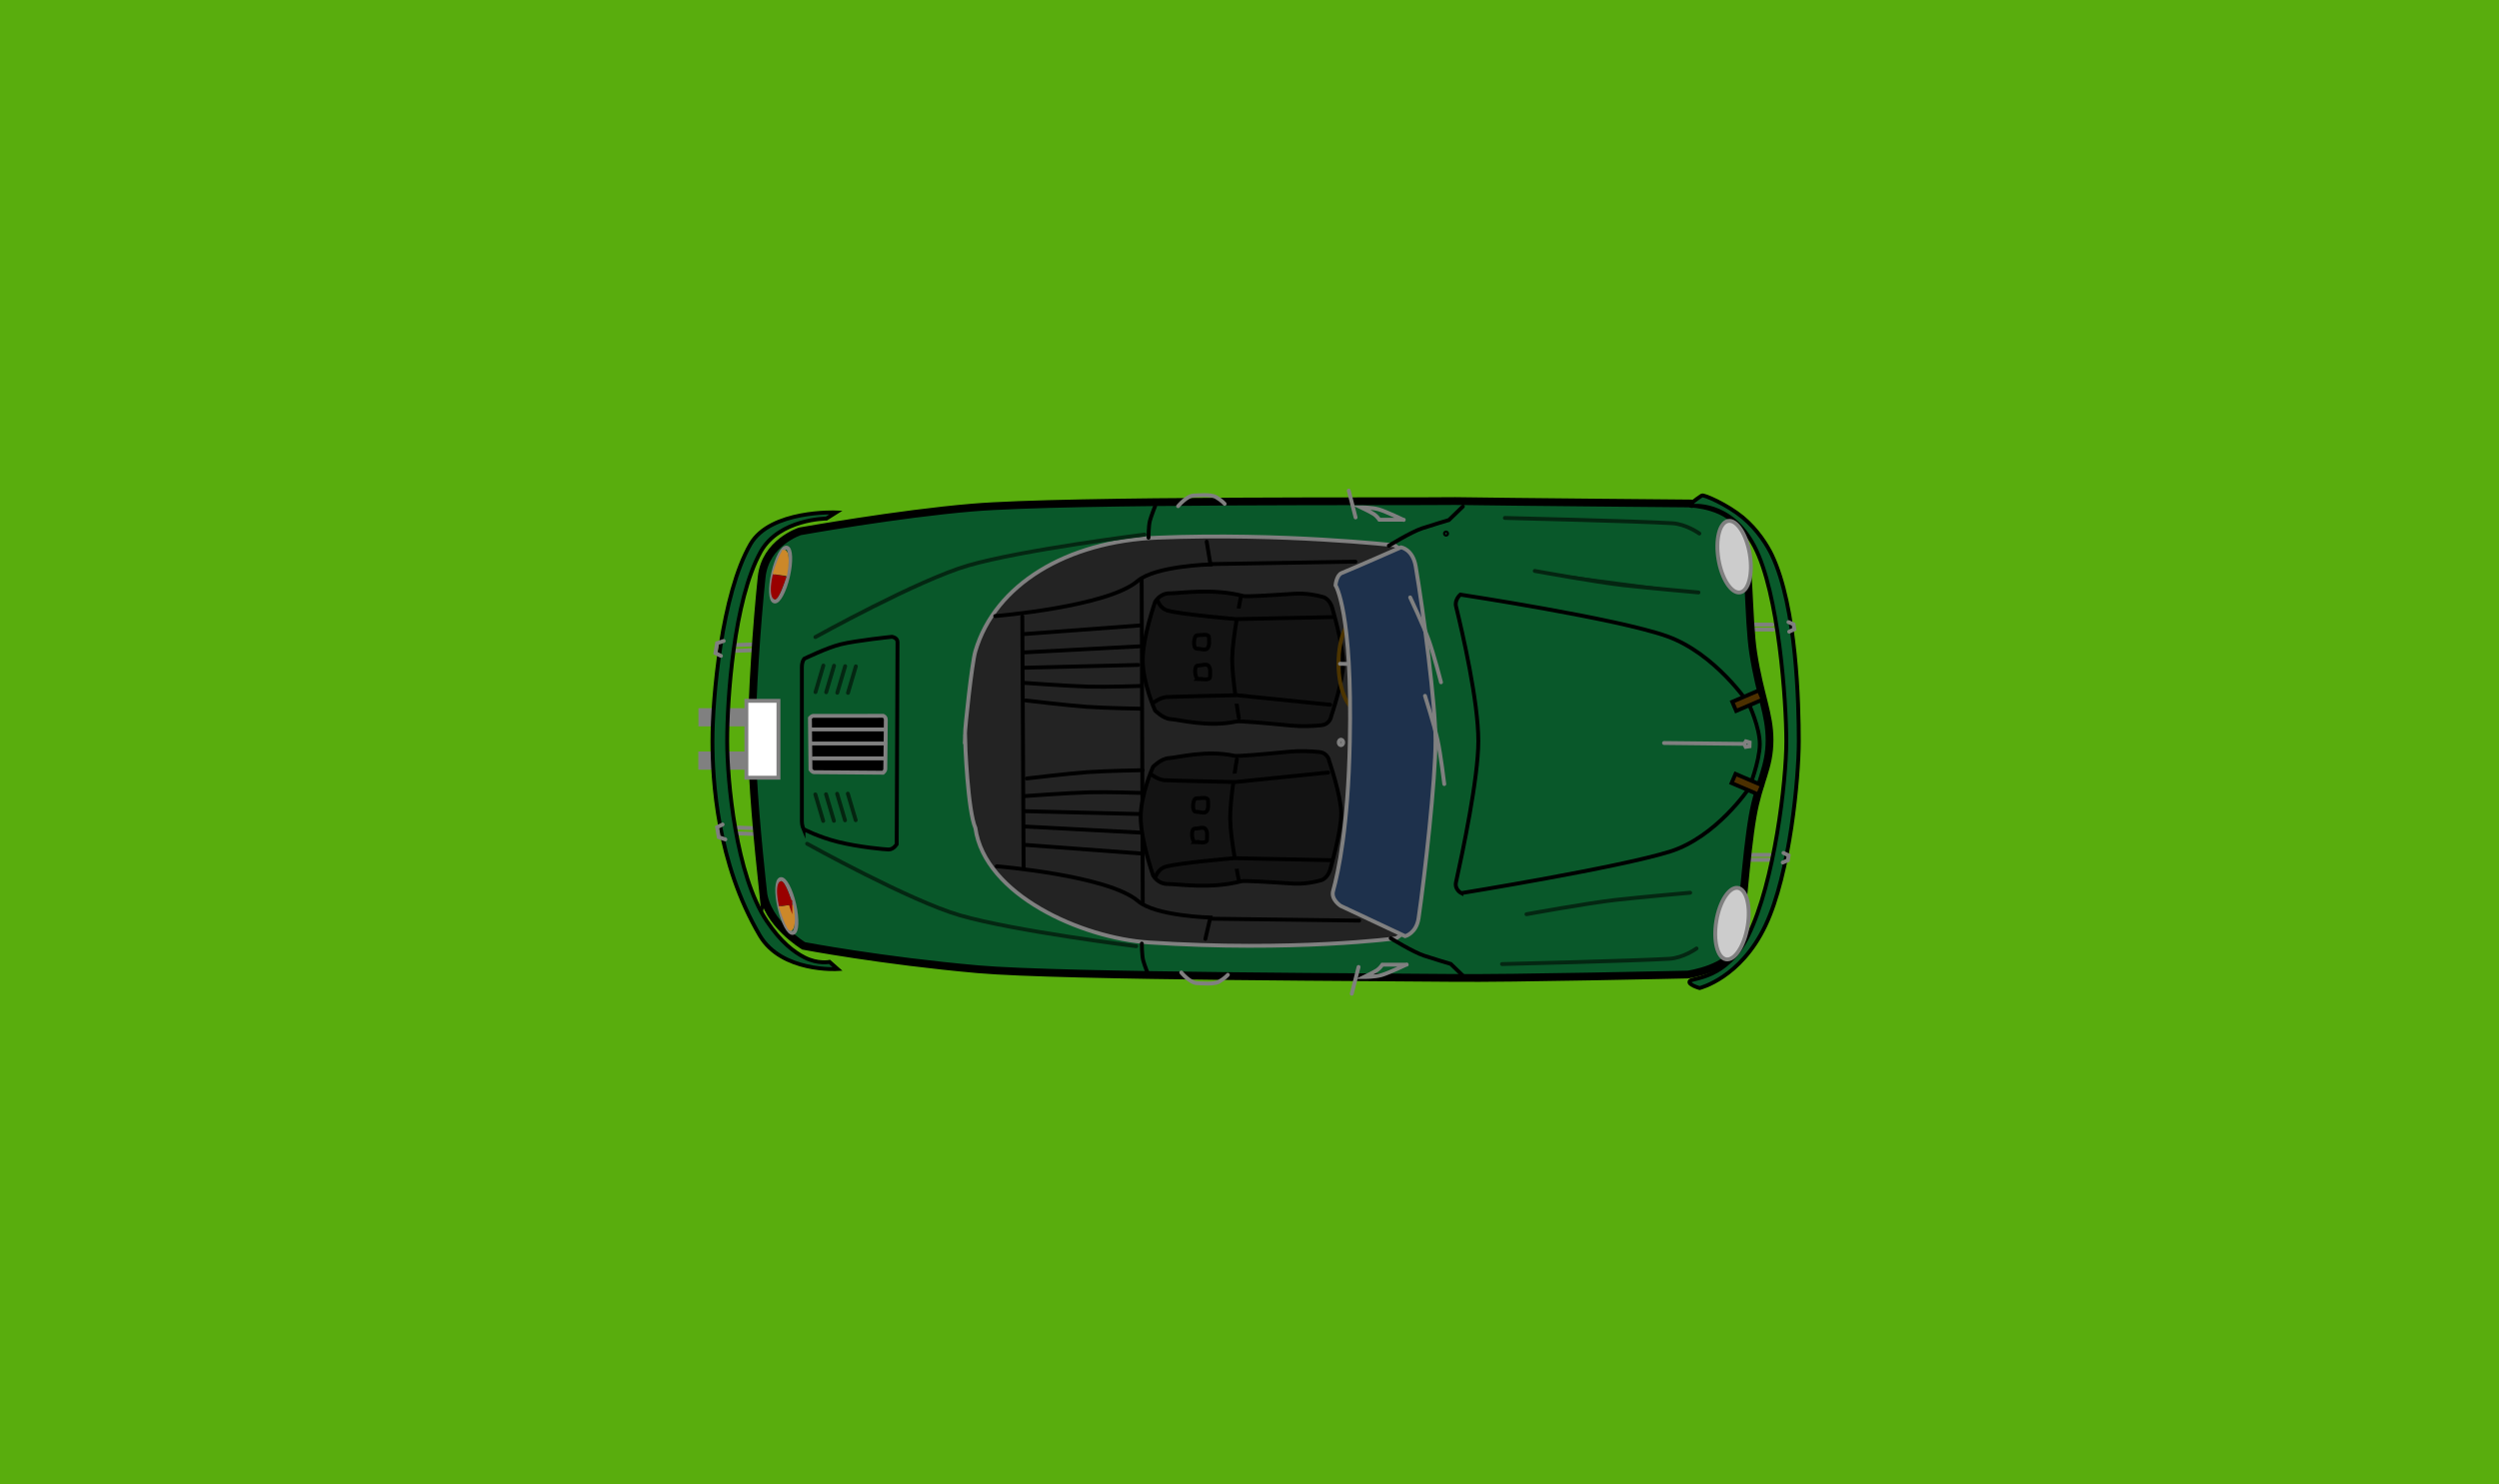<svg version="1.1" xmlns="http://www.w3.org/2000/svg" xmlns:xlink="http://www.w3.org/1999/xlink" width="160.699" height="95.481" viewBox="0,0,160.699,95.481"><rect x="0" y="0" width="160.699" height="95.481" fill="#333333" stroke="none"/><g transform="translate(-159.65,-132.26)"><g data-paper-data="{&quot;isPaintingLayer&quot;:true}" fill-rule="nonzero" stroke-linejoin="miter" stroke-miterlimit="10" stroke-dasharray="" stroke-dashoffset="0" style="mix-blend-mode: normal"><path d="M159.65,227.74v-95.481h160.699v95.481z" fill="#59ad0d" stroke="none" stroke-width="0" stroke-linecap="butt"/><path d="M204.678,181.644v-0.92h4.553v0.92z" fill="#808080" stroke="#808080" stroke-width="0.25" stroke-linecap="butt"/><path d="M204.686,178.857v-0.92h4.553v0.92z" fill="#808080" stroke="#808080" stroke-width="0.25" stroke-linecap="butt"/><path d="M273.617,172.436h-1.117" data-paper-data="{&quot;index&quot;:null}" fill="none" stroke="#808080" stroke-width="0.25" stroke-linecap="round"/><path d="M272.553,172.755h1.117" data-paper-data="{&quot;index&quot;:null}" fill="none" stroke="#808080" stroke-width="0.25" stroke-linecap="round"/><path d="M273.385,187.569h-1.117" fill="none" stroke="#808080" stroke-width="0.25" stroke-linecap="round"/><path d="M208.448,185.544l-1.327,-0.051" fill="none" stroke="#808080" stroke-width="0.25" stroke-linecap="round"/><path d="M207.019,185.863l1.378,0.053" fill="none" stroke="#808080" stroke-width="0.25" stroke-linecap="round"/><path d="M273.438,187.25h-1.117" fill="none" stroke="#808080" stroke-width="0.25" stroke-linecap="round"/><path d="M208.295,174.074l-1.327,0.051" data-paper-data="{&quot;index&quot;:null}" fill="none" stroke="#808080" stroke-width="0.25" stroke-linecap="round"/><path d="M206.866,173.755l1.378,-0.053" data-paper-data="{&quot;index&quot;:null}" fill="none" stroke="#808080" stroke-width="0.25" stroke-linecap="round"/><path d="M208.715,189.61c-0.326,-3.072 -0.721,-7.139 -0.721,-9.881c0,-2.624 0.315,-7.314 0.634,-10.347c0.235,-2.235 2.466,-2.944 2.466,-2.944c0,0 6.276,-1.129 11.094,-1.531c6.198,-0.517 28.145,-0.371 31.044,-0.418c3.517,0.055 15.113,0.155 15.113,0.155c0,0 2.625,0.121 3.247,1.707c0.597,1.523 0.448,5.665 0.803,7.934c0.429,2.743 1.046,3.885 1.046,5.571c0,1.821 -0.69,2.619 -1.089,4.918c-0.452,2.601 -0.639,6.585 -1.013,8.308c-0.392,1.472 -3.143,1.863 -3.143,1.863c0,0 -11.433,0.261 -15.078,0.218c-3.288,-0.048 -25.199,-0.079 -30.597,-0.559c-6.213,-0.553 -11.192,-1.502 -11.192,-1.502c0,0 -2.397,-1.451 -2.614,-3.493z" fill="#09582a" stroke="#000000" stroke-width="0.5" stroke-linecap="butt"/><path d="M221.7,179.537c0.012,-0.578 0.447,-4.624 0.67,-5.384c1.266,-4.307 5.888,-7.07 11.696,-7.309c7.97,-0.327 15.268,0.492 15.268,0.492c0,0 1.131,0.732 1.312,1.805c0.465,2.759 1.21,8.509 1.21,10.748c0,2.408 -0.65,8.299 -1.035,10.952c-0.137,0.941 -1.383,1.773 -1.383,1.773c0,0 -6.589,0.88 -15.925,0.267c-4.29,-0.282 -10.54,-3.047 -11.139,-7.357c-0.489,-1.123 -0.664,-5.351 -0.673,-5.989z" fill="#232323" stroke="#808080" stroke-width="0.25" stroke-linecap="butt"/><path d="M249.082,192.612c0,0 1.413,0.876 2.141,1.119c0.677,0.226 1.718,0.532 1.718,0.532l0.901,0.871" data-paper-data="{&quot;index&quot;:null}" fill="none" stroke="#000000" stroke-width="0.25" stroke-linecap="round"/><path d="M253.72,164.84l-0.901,0.871c0,0 -1.041,0.307 -1.718,0.532c-0.727,0.242 -2.141,1.119 -2.141,1.119" fill="none" stroke="#000000" stroke-width="0.25" stroke-linecap="round"/><path d="M268.322,195.36c0.204,-0.22 2.365,-0.096 3.756,-2.935c1.681,-3.43 2.443,-9.9 2.443,-12.488c0,-2.503 -0.481,-9.554 -2.059,-12.545c-1.558,-2.953 -4.048,-2.586 -4.048,-2.586c0,0 -0.344,-0.006 0.673,-0.674c0.117,-0.077 1.629,0.583 2.626,1.404c0.97,0.8 1.604,1.844 1.88,2.424c1.595,3.354 1.731,9.575 1.731,11.977c0,2.343 -0.563,8.518 -2.144,11.853c-1.61,3.397 -4.237,4.025 -4.237,4.025c0,0 -0.824,-0.235 -0.62,-0.456z" fill="#095a2b" stroke="#000000" stroke-width="0.25" stroke-linecap="butt"/><path d="M253.621,189.709c0,0 -0.448,-0.221 -0.341,-0.706c0.416,-1.888 1.435,-6.686 1.435,-9.074c0,-2.559 -1.016,-6.957 -1.433,-8.656c-0.108,-0.44 0.275,-0.766 0.275,-0.766c0,0 10.113,1.539 13.296,2.68c3.12,1.118 5.253,4.349 5.253,4.349c0,0 0.72,1.525 0.708,2.609c-0.013,1.111 -0.697,2.824 -0.697,2.824c0,0 -2.102,3.134 -5.077,4.066c-3.275,1.026 -13.419,2.674 -13.419,2.674z" fill="none" stroke="#000000" stroke-width="0.25" stroke-linecap="butt"/><path d="M233.505,166.847c0,0 0.001,-0.754 0.09,-1.088c0.083,-0.31 0.335,-0.944 0.335,-0.944" data-paper-data="{&quot;index&quot;:null}" fill="none" stroke="#000000" stroke-width="0.25" stroke-linecap="round"/><path d="M213.513,194.593c0,0 -3.599,0.225 -5.004,-2.159c-2.754,-4.671 -3.045,-10.015 -3.045,-12.503c0,-2.828 0.596,-9.475 2.447,-12.672c1.28,-2.211 5.504,-2.037 5.504,-2.037l-0.624,0.393c0,0 -3.02,0.01 -4.219,2.12c-1.754,3.145 -2.161,9.54 -2.161,12.195c0,2.592 0.562,8.609 2.535,11.563c0.923,1.381 1.768,2.007 2.429,2.348c0.865,0.446 1.618,0.292 1.618,0.292z" fill="#09582a" stroke="#000000" stroke-width="0.25" stroke-linecap="butt"/><path d="M211.767,181.756l-0.034,-3.316c0,0 0.105,-0.136 0.23,-0.135c0.551,0.008 4.477,-0.003 4.477,-0.003c0,0 0.172,0.053 0.172,0.252c0,0.79 -0.034,2.789 -0.034,3.173c0,0.125 -0.138,0.236 -0.138,0.236c0,0 -3.896,-0.034 -4.444,-0.034c-0.124,0 -0.228,-0.172 -0.228,-0.172z" fill="#000000" stroke="#808080" stroke-width="0.25" stroke-linecap="butt"/><path d="M211.316,185.588c0,0 -0.102,-0.242 -0.102,-0.487c0,-1.081 0,-7.888 0,-9.932c0,-0.369 0.153,-0.536 0.153,-0.536c0,0 1.445,-0.705 2.333,-0.927c0.982,-0.246 3.307,-0.485 3.307,-0.485c0,0 0.357,0.044 0.357,0.341c0,1.446 -0.051,12.999 -0.051,12.999c0,0 -0.191,0.341 -0.523,0.341c-0.212,0 -1.906,-0.152 -3.255,-0.489c-1.277,-0.319 -2.219,-0.825 -2.219,-0.825z" fill="none" stroke="#000000" stroke-width="0.25" stroke-linecap="butt"/><path d="M271.409,189.374c0.556,0.092 0.836,1.196 0.625,2.465c-0.211,1.269 -0.833,2.222 -1.389,2.13c-0.556,-0.092 -0.836,-1.196 -0.625,-2.465c0.211,-1.269 0.833,-2.222 1.389,-2.13z" fill="#cccccc" stroke="#808080" stroke-width="0.25" stroke-linecap="butt"/><path d="M270.158,168.234c-0.211,-1.269 0.069,-2.372 0.625,-2.465c0.556,-0.092 1.178,0.861 1.389,2.13c0.211,1.269 -0.069,2.372 -0.625,2.465c-0.556,0.092 -1.178,-0.861 -1.389,-2.13z" data-paper-data="{&quot;index&quot;:null}" fill="#cccccc" stroke="#808080" stroke-width="0.25" stroke-linecap="butt"/><path d="M266.657,180.052l5.16,0.055l0.103,-0.161l0.242,0.069l-0.009,0.249l-0.245,0.038l-0.106,-0.199" fill="none" stroke="#808080" stroke-width="0.25" stroke-linecap="round"/><path d="M274.658,172.276l0.331,0.142l0.047,0.314l-0.331,0.159" fill="none" stroke="#808080" stroke-width="0.25" stroke-linecap="round"/><path d="M274.337,187.124l0.331,0.159l-0.047,0.314l-0.331,0.142" data-paper-data="{&quot;index&quot;:null}" fill="none" stroke="#808080" stroke-width="0.25" stroke-linecap="round"/><path d="M233.5,194.986c0,0 -0.252,-0.634 -0.335,-0.944c-0.09,-0.334 -0.09,-1.088 -0.09,-1.088" fill="none" stroke="#000000" stroke-width="0.25" stroke-linecap="round"/><path d="M252.639,166.51c0.039,0 0.071,0.032 0.071,0.071c0,0.039 -0.032,0.071 -0.071,0.071c-0.039,0 -0.071,-0.032 -0.071,-0.071c0,-0.039 0.032,-0.071 0.071,-0.071z" fill="none" stroke="#000000" stroke-width="0.25" stroke-linecap="butt"/><path d="M249.918,165.69h-1.565c0,0 -0.154,-0.227 -0.338,-0.35c-0.207,-0.139 -0.842,-0.444 -0.842,-0.444c0,0 0.7,-0.001 1.137,0.127c0.474,0.14 1.606,0.68 1.606,0.68" fill="none" stroke="#808080" stroke-width="0.25" stroke-linecap="round"/><path d="M246.384,163.819l0.438,1.723" fill="none" stroke="#808080" stroke-width="0.25" stroke-linecap="round"/><path d="M235.408,164.818c0,0 0.569,-0.687 1.031,-0.687c0.21,0 1.044,-0.102 1.396,0.097c0.381,0.217 0.567,0.442 0.567,0.442" fill="none" stroke="#808080" stroke-width="0.25" stroke-linecap="round"/><path d="M238.607,194.963c0,0 -0.186,0.226 -0.567,0.442c-0.352,0.2 -1.186,0.097 -1.396,0.097c-0.462,0 -1.031,-0.687 -1.031,-0.687" data-paper-data="{&quot;index&quot;:null}" fill="none" stroke="#808080" stroke-width="0.25" stroke-linecap="round"/><path d="M211.832,179.181h4.679" fill="none" stroke="#808080" stroke-width="0.25" stroke-linecap="round"/><path d="M216.511,181.042h-4.573" fill="none" stroke="#808080" stroke-width="0.25" stroke-linecap="round"/><path d="M216.564,180.085h-4.732" fill="none" stroke="#808080" stroke-width="0.25" stroke-linecap="round"/><path d="M207.645,182.284v-4.945h2.063v4.945z" fill="#ffffff" stroke="#808080" stroke-width="0.25" stroke-linecap="butt"/><path d="M206.293,186.251l-0.425,-0.142l-0.106,-0.638l0.354,-0.177" fill="none" stroke="#808080" stroke-width="0.25" stroke-linecap="round"/><path d="M206.01,174.446l-0.354,-0.177l0.106,-0.638l0.425,-0.142" data-paper-data="{&quot;index&quot;:null}" fill="none" stroke="#808080" stroke-width="0.25" stroke-linecap="round"/><path d="M232.714,193.125c0,0 -7.837,-0.976 -11.327,-1.986c-3.224,-0.933 -9.835,-4.607 -9.835,-4.607" fill="none" stroke="#042712" stroke-width="0.25" stroke-linecap="round"/><path d="M212.083,173.238c0,0 6.611,-3.674 9.835,-4.607c3.49,-1.01 11.327,-1.986 11.327,-1.986" data-paper-data="{&quot;index&quot;:null}" fill="none" stroke="#042712" stroke-width="0.25" stroke-linecap="round"/><path d="M268.871,170.367c0,0 -3.065,-0.27 -4.793,-0.462c-1.779,-0.198 -5.735,-0.921 -5.735,-0.921" fill="#042713" stroke="#042511" stroke-width="0.25" stroke-linecap="round"/><path d="M257.811,191.066c0,0 3.956,-0.723 5.735,-0.921c1.729,-0.192 4.793,-0.462 4.793,-0.462" data-paper-data="{&quot;index&quot;:null}" fill="none" stroke="#042712" stroke-width="0.25" stroke-linecap="round"/><path d="M256.421,165.575c0,0 8.492,0.204 10.754,0.34c0.917,0.055 1.752,0.663 1.752,0.663" fill="none" stroke="#042511" stroke-width="0.25" stroke-linecap="round"/><path d="M268.745,193.269c0,0 -0.835,0.608 -1.752,0.663c-2.262,0.136 -10.754,0.34 -10.754,0.34" data-paper-data="{&quot;index&quot;:null}" fill="none" stroke="#042712" stroke-width="0.25" stroke-linecap="round"/><path d="M250.108,194.298c0,0 -1.131,0.54 -1.606,0.68c-0.437,0.129 -1.137,0.127 -1.137,0.127c0,0 0.635,-0.305 0.842,-0.444c0.184,-0.124 0.338,-0.35 0.338,-0.35h1.565" data-paper-data="{&quot;index&quot;:null}" fill="none" stroke="#808080" stroke-width="0.25" stroke-linecap="round"/><path d="M246.576,196.181l0.438,-1.723" data-paper-data="{&quot;index&quot;:null}" fill="none" stroke="#808080" stroke-width="0.25" stroke-linecap="round"/><path d="M271.001,182.627l0.252,-0.587l1.709,0.733l-0.252,0.587z" fill="#4c3000" stroke="#000000" stroke-width="0.25" stroke-linecap="butt"/><path d="M272.752,176.67l0.252,0.587l-1.709,0.733l-0.252,-0.587z" data-paper-data="{&quot;index&quot;:null}" fill="#4c3000" stroke="#000000" stroke-width="0.25" stroke-linecap="butt"/><path d="M212.09,176.778l0.506,-1.708" fill="none" stroke="#042712" stroke-width="0.25" stroke-linecap="round"/><path d="M213.283,175.079l-0.506,1.708" fill="none" stroke="#042712" stroke-width="0.25" stroke-linecap="round"/><path d="M213.492,176.819l0.506,-1.708" fill="none" stroke="#042712" stroke-width="0.25" stroke-linecap="round"/><path d="M214.686,175.12l-0.506,1.708" fill="none" stroke="#042712" stroke-width="0.25" stroke-linecap="round"/><path d="M212.586,185.066l-0.506,-1.708" data-paper-data="{&quot;index&quot;:null}" fill="none" stroke="#042510" stroke-width="0.25" stroke-linecap="round"/><path d="M212.768,183.35l0.506,1.708" data-paper-data="{&quot;index&quot;:null}" fill="none" stroke="#042510" stroke-width="0.25" stroke-linecap="round"/><path d="M213.483,183.317l0.506,1.708" data-paper-data="{&quot;index&quot;:null}" fill="none" stroke="#042510" stroke-width="0.25" stroke-linecap="round"/><path d="M214.171,183.309l0.506,1.708" data-paper-data="{&quot;index&quot;:null}" fill="none" stroke="#042510" stroke-width="0.25" stroke-linecap="round"/><path d="M210.72,190.43c0.22,0.956 0.187,1.779 -0.074,1.839c-0.261,0.06 -0.65,-0.666 -0.87,-1.622c-0.22,-0.956 -0.187,-1.779 0.074,-1.839c0.261,-0.06 0.65,0.666 0.87,1.622z" fill="none" stroke="#808080" stroke-width="0.25" stroke-linecap="butt"/><path d="M209.891,190.677c0.131,-0.027 0.366,-0.055 0.443,-0.065c0.089,-0.012 0.022,-0.005 0.216,-0.019c0.133,0.712 0.115,1.188 -0.024,1.395c-0.139,0.208 -0.635,-1.311 -0.635,-1.311z" fill="#cc8829" stroke="#cc8829" stroke-width="0.25" stroke-linecap="butt"/><path d="M210.47,190.325c-0.125,0.028 -0.348,0.058 -0.422,0.07c-0.085,0.013 -0.021,0.005 -0.206,0.022c-0.139,-0.678 -0.13,-1.132 -0.001,-1.332c0.13,-0.201 0.629,1.241 0.629,1.241z" fill="#990000" stroke="#990000" stroke-width="0.25" stroke-linecap="butt"/><path d="M209.45,170.947c-0.261,-0.06 -0.294,-0.883 -0.074,-1.839c0.22,-0.956 0.61,-1.682 0.87,-1.622c0.261,0.06 0.294,0.883 0.074,1.839c-0.22,0.956 -0.61,1.682 -0.87,1.622z" data-paper-data="{&quot;index&quot;:null}" fill="none" stroke="#808080" stroke-width="0.25" stroke-linecap="butt"/><path d="M210.127,167.768c0.139,0.207 0.157,0.683 0.024,1.395c-0.195,-0.014 -0.127,-0.007 -0.216,-0.019c-0.077,-0.01 -0.312,-0.038 -0.443,-0.065c0,0 0.496,-1.518 0.635,-1.311z" data-paper-data="{&quot;index&quot;:null}" fill="#cc8829" stroke="#cc8829" stroke-width="0.25" stroke-linecap="butt"/><path d="M209.442,170.671c-0.129,-0.2 -0.139,-0.655 0.001,-1.332c0.186,0.017 0.122,0.009 0.206,0.022c0.074,0.011 0.297,0.042 0.422,0.07c0,0 -0.499,1.441 -0.629,1.241z" data-paper-data="{&quot;index&quot;:null}" fill="#990000" stroke="#990000" stroke-width="0.25" stroke-linecap="butt"/><path d="M237.246,167.102l0.243,1.462c0,0 -3.548,0.09 -4.685,1.069c-1.932,1.663 -9.156,2.253 -9.156,2.253" fill="none" stroke="#000000" stroke-width="0.25" stroke-linecap="round"/><path d="M223.745,187.983c0,0 7.169,0.586 9.087,2.236c1.128,0.971 4.649,1.061 4.649,1.061l-0.32,1.373" data-paper-data="{&quot;index&quot;:null}" fill="none" stroke="#000000" stroke-width="0.25" stroke-linecap="round"/><path d="M237.589,191.355l9.462,0.121" fill="none" stroke="#000000" stroke-width="0.25" stroke-linecap="round"/><path d="M237.43,168.544l9.38,-0.158" fill="none" stroke="#000000" stroke-width="0.25" stroke-linecap="round"/><path d="M233.135,190.388l-0.07,-20.784" fill="none" stroke="#000000" stroke-width="0.25" stroke-linecap="round"/><path d="M225.474,188.058l-0.084,-16.146" fill="none" stroke="#000000" stroke-width="0.25" stroke-linecap="round"/><path d="M233.927,177.962c0,0 -0.795,-1.782 -0.795,-3.246c0,-1.454 0.795,-3.735 0.795,-3.735c0,0 0.287,-0.554 0.925,-0.557c0.741,-0.004 2.762,-0.344 4.767,0.176c0.175,0.045 1.74,-0.047 3.236,-0.148c0.739,-0.05 1.398,0.073 1.865,0.206c0.446,0.127 0.596,0.69 0.596,0.69c0,0 0.72,2.436 0.71,3.629c-0.01,1.131 -0.771,3.352 -0.771,3.352c0,0 -0.063,0.52 -0.642,0.582c-0.512,0.055 -1.25,0.089 -1.982,0.016c-1.594,-0.158 -3.261,-0.305 -3.489,-0.256c-1.8,0.386 -3.616,-0.115 -4.225,-0.157c-0.479,-0.033 -0.99,-0.552 -0.99,-0.552z" fill="#131313" stroke="#000000" stroke-width="0.25" stroke-linecap="butt"/><path d="M239.316,178.446c0,0 -0.45,-2.585 -0.43,-3.853c0.021,-1.319 0.553,-3.912 0.553,-3.912" fill="#131313" stroke="#000000" stroke-width="0.25" stroke-linecap="round"/><path d="M233.813,177.467c0,0 0.436,-0.341 0.851,-0.371c0.381,-0.027 4.53,-0.118 4.53,-0.118l5.992,0.611" fill="#131313" stroke="#000000" stroke-width="0.25" stroke-linecap="round"/><path d="M245.385,171.953l-6.248,0.13c0,0 -3.569,-0.302 -4.419,-0.554c-0.442,-0.131 -0.611,-0.597 -0.611,-0.597" fill="#131313" stroke="#000000" stroke-width="0.25" stroke-linecap="round"/><path d="M237.394,173.264c0,0.275 0.05,0.5 -0.094,0.697c-0.119,0.162 -0.493,0.016 -0.692,0.02c-0.275,0.006 -0.192,-0.856 0.015,-0.856c0.206,0 0.771,-0.136 0.771,0.139z" fill="#131313" stroke="#000000" stroke-width="0.25" stroke-linecap="butt"/><path d="M236.692,175.926c-0.206,0 -0.289,-0.862 -0.015,-0.856c0.199,0.004 0.573,-0.142 0.692,0.02c0.144,0.196 0.094,0.422 0.094,0.697c0,0.275 -0.565,0.139 -0.771,0.139z" data-paper-data="{&quot;index&quot;:null}" fill="#131313" stroke="#000000" stroke-width="0.25" stroke-linecap="butt"/><path d="M234.788,181.029c0.609,-0.041 2.425,-0.543 4.225,-0.157c0.227,0.049 1.894,-0.099 3.489,-0.256c0.733,-0.072 1.47,-0.039 1.982,0.016c0.579,0.063 0.642,0.582 0.642,0.582c0,0 0.761,2.221 0.771,3.352c0.01,1.192 -0.71,3.629 -0.71,3.629c0,0 -0.149,0.563 -0.596,0.69c-0.467,0.133 -1.126,0.256 -1.865,0.206c-1.496,-0.101 -3.061,-0.194 -3.236,-0.148c-2.005,0.52 -4.026,0.18 -4.767,0.177c-0.638,-0.003 -0.925,-0.557 -0.925,-0.557c0,0 -0.795,-2.281 -0.795,-3.735c0,-1.464 0.795,-3.246 0.795,-3.246c0,0 0.511,-0.52 0.99,-0.552z" data-paper-data="{&quot;index&quot;:null}" fill="#131313" stroke="#000000" stroke-width="0.25" stroke-linecap="butt"/><path d="M232.984,187.157l-7.416,-0.552" data-paper-data="{&quot;index&quot;:null}" fill="none" stroke="#000000" stroke-width="0.25" stroke-linecap="round"/><path d="M232.984,185.816l-7.495,-0.394" data-paper-data="{&quot;index&quot;:null}" fill="none" stroke="#000000" stroke-width="0.25" stroke-linecap="round"/><path d="M225.543,184.438l7.362,0.182" data-paper-data="{&quot;index&quot;:null}" fill="none" stroke="#000000" stroke-width="0.25" stroke-linecap="round"/><path d="M225.543,183.465c0,0 2.829,-0.206 4.129,-0.241c1.199,-0.032 3.392,0.041 3.392,0.041" data-paper-data="{&quot;index&quot;:null}" fill="none" stroke="#000000" stroke-width="0.25" stroke-linecap="round"/><path d="M225.676,182.334c0,0 2.662,-0.319 3.926,-0.409c1.219,-0.087 3.528,-0.124 3.528,-0.124" data-paper-data="{&quot;index&quot;:null}" fill="none" stroke="#000000" stroke-width="0.25" stroke-linecap="round"/><path d="M239.31,188.863c0,0 -0.532,-2.594 -0.553,-3.912c-0.02,-1.268 0.43,-3.853 0.43,-3.853" data-paper-data="{&quot;index&quot;:null}" fill="#131313" stroke="#000000" stroke-width="0.25" stroke-linecap="round"/><path d="M245.057,181.953l-5.992,0.611c0,0 -4.149,-0.091 -4.53,-0.118c-0.415,-0.03 -0.851,-0.371 -0.851,-0.371" data-paper-data="{&quot;index&quot;:null}" fill="#131313" stroke="#000000" stroke-width="0.25" stroke-linecap="round"/><path d="M248.583,174.934c0,1.728 -0.641,3.128 -1.431,3.128c-0.79,0 -1.431,-1.4 -1.431,-3.128c0,-1.728 0.641,-3.128 1.431,-3.128c0.79,0 1.431,1.4 1.431,3.128z" fill="none" stroke="#4c3400" stroke-width="0.25" stroke-linecap="butt"/><path d="M233.978,188.611c0,0 0.169,-0.466 0.611,-0.597c0.85,-0.251 4.419,-0.554 4.419,-0.554l6.248,0.13" data-paper-data="{&quot;index&quot;:null}" fill="#131313" stroke="#000000" stroke-width="0.25" stroke-linecap="round"/><path d="M236.494,186.418c-0.206,0 -0.289,-0.862 -0.015,-0.856c0.199,0.004 0.573,-0.142 0.692,0.02c0.144,0.196 0.094,0.422 0.094,0.697c0,0.275 -0.565,0.139 -0.771,0.139z" data-paper-data="{&quot;index&quot;:null}" fill="#131313" stroke="#000000" stroke-width="0.25" stroke-linecap="butt"/><path d="M237.334,183.756c0,0.275 0.05,0.5 -0.094,0.697c-0.119,0.162 -0.493,0.016 -0.692,0.02c-0.275,0.006 -0.192,-0.856 0.015,-0.856c0.206,0 0.771,-0.136 0.771,0.139z" data-paper-data="{&quot;index&quot;:null}" fill="#131313" stroke="#000000" stroke-width="0.25" stroke-linecap="butt"/><path d="M232.926,172.492l-7.416,0.552" fill="none" stroke="#000000" stroke-width="0.25" stroke-linecap="round"/><path d="M225.431,174.228l7.495,-0.394" fill="none" stroke="#000000" stroke-width="0.25" stroke-linecap="round"/><path d="M225.485,175.212l7.362,-0.182" fill="none" stroke="#000000" stroke-width="0.25" stroke-linecap="round"/><path d="M233.006,176.384c0,0 -2.193,0.073 -3.392,0.041c-1.3,-0.035 -4.129,-0.241 -4.129,-0.241" fill="none" stroke="#000000" stroke-width="0.25" stroke-linecap="round"/><path d="M233.072,177.848c0,0 -2.308,-0.037 -3.528,-0.124c-1.264,-0.09 -3.926,-0.409 -3.926,-0.409" fill="none" stroke="#000000" stroke-width="0.25" stroke-linecap="round"/><path d="M245.82,174.956l0.518,0.009" fill="none" stroke="#828282" stroke-width="0.25" stroke-linecap="round"/><path d="M245.861,190.528c0,0 -0.637,-0.406 -0.487,-0.953c0.352,-1.288 0.961,-4.103 1.077,-9.607c0.177,-8.389 -0.919,-10.063 -0.919,-10.063c0,0 0.058,-0.65 0.396,-0.786c0.783,-0.315 3.816,-1.653 3.816,-1.653c0,0 0.753,0.107 0.944,1.227c0.489,2.877 1.274,8.871 1.274,11.206c0,2.51 -0.684,8.653 -1.089,11.419c-0.144,0.981 -0.862,1.161 -0.862,1.161z" fill="#1e314c" stroke="#808080" stroke-width="0.25" stroke-linecap="butt"/><path d="M250.333,170.687c0,0 0.847,1.796 1.18,2.712c0.328,0.903 0.802,2.747 0.802,2.747" fill="none" stroke="#808080" stroke-width="0.25" stroke-linecap="round"/><path d="M251.285,177.018c0,0 0.601,1.892 0.809,2.845c0.205,0.939 0.43,2.83 0.43,2.83" fill="none" stroke="#808080" stroke-width="0.25" stroke-linecap="round"/><path d="M245.882,179.838c0.078,0 0.142,0.079 0.142,0.177c0,0.098 -0.064,0.177 -0.142,0.177c-0.078,0 -0.142,-0.079 -0.142,-0.177c0,-0.098 0.064,-0.177 0.142,-0.177z" fill="#232323" stroke="#808080" stroke-width="0.25" stroke-linecap="butt"/></g></g></svg><!--rotationCenter:80.349725:47.740260000000006-->
